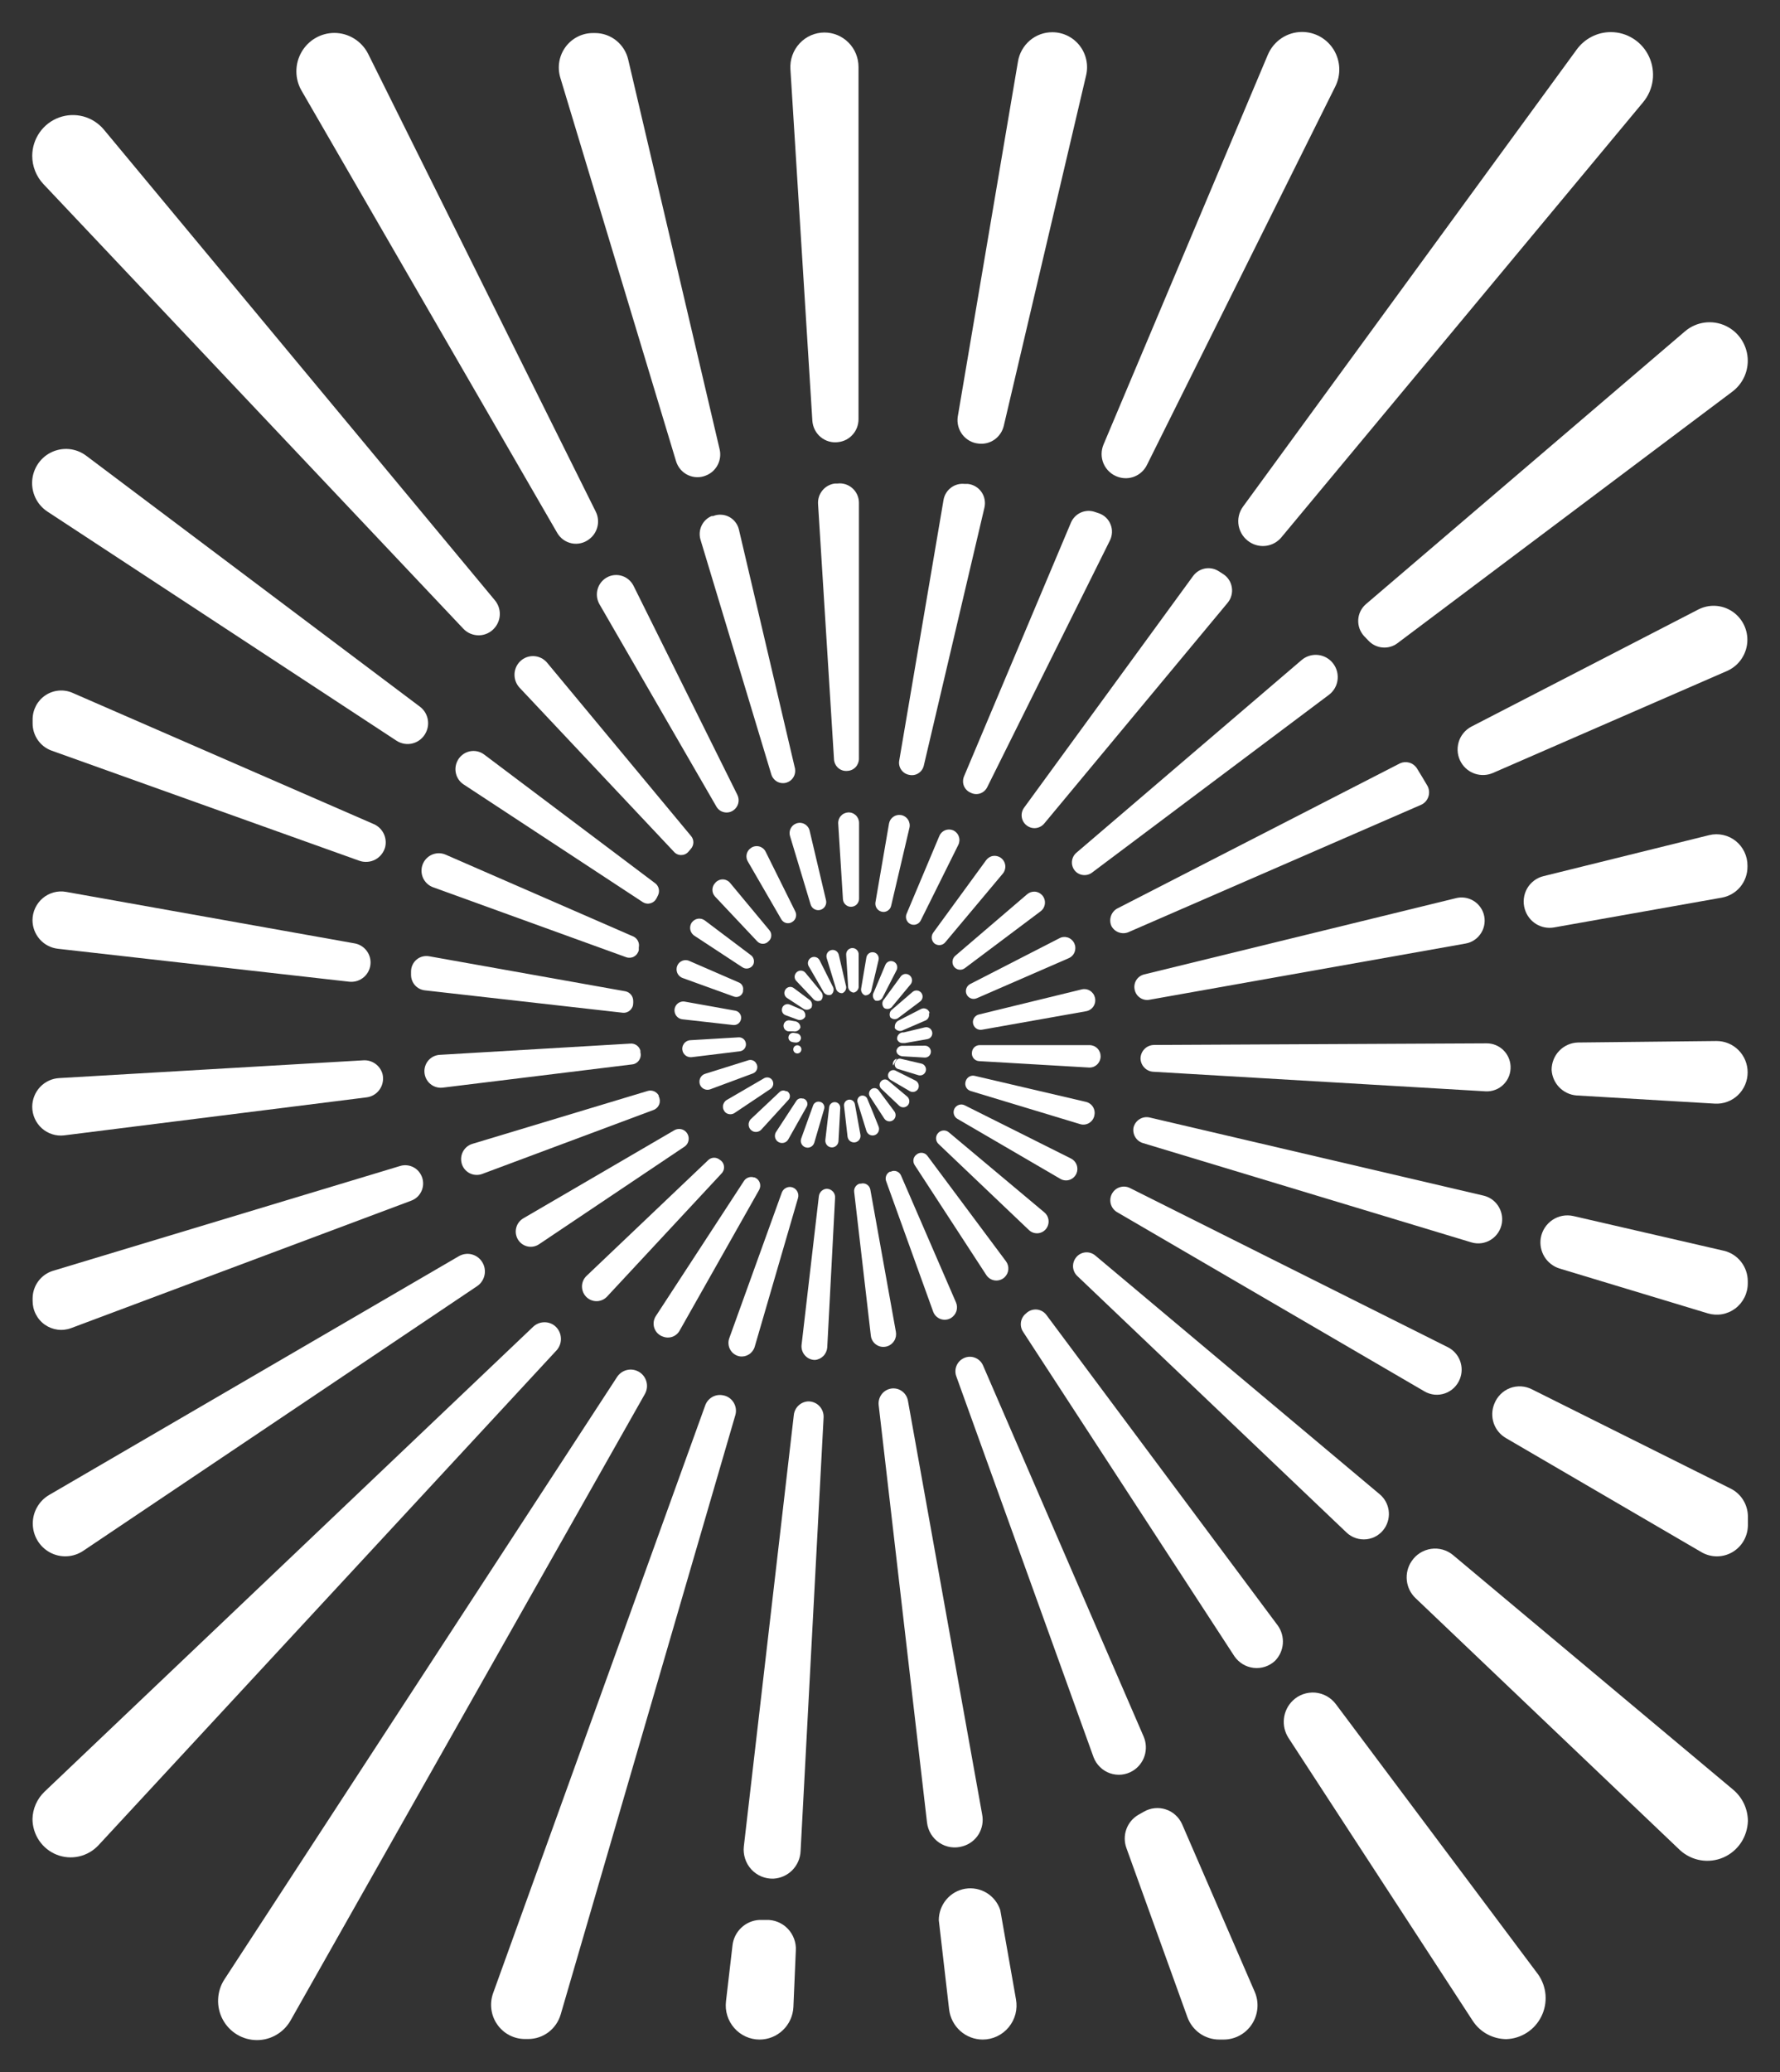 <svg width="55" height="64" viewBox="0 0 55 64" fill="none" xmlns="http://www.w3.org/2000/svg">
<rect x="0" y="0" width="55" height="64" fill="#333333" stroke="none"/>
<path d="M24.98 43.285C24.866 43.288 24.758 43.333 24.675 43.411C24.592 43.488 24.54 43.593 24.528 43.707L22.984 57.029C22.969 57.158 22.983 57.288 23.023 57.41C23.062 57.533 23.128 57.645 23.215 57.74C23.302 57.835 23.408 57.909 23.527 57.959C23.645 58.008 23.773 58.031 23.901 58.026C24.119 58.014 24.325 57.922 24.48 57.766C24.634 57.61 24.726 57.402 24.737 57.181L25.448 43.787C25.452 43.723 25.443 43.658 25.421 43.597C25.399 43.536 25.366 43.481 25.322 43.434C25.278 43.386 25.225 43.349 25.166 43.324C25.107 43.298 25.044 43.285 24.98 43.285Z" fill="white"/>
<path d="M25.301 36.955L24.766 41.554C24.762 41.611 24.77 41.67 24.789 41.724C24.808 41.779 24.838 41.829 24.878 41.871C24.917 41.914 24.965 41.948 25.017 41.971C25.07 41.994 25.127 42.006 25.184 42.005C25.282 41.996 25.373 41.952 25.442 41.882C25.511 41.812 25.552 41.719 25.561 41.621L25.803 36.998C25.806 36.96 25.801 36.923 25.788 36.888C25.775 36.853 25.755 36.821 25.728 36.795C25.702 36.769 25.671 36.748 25.636 36.735C25.601 36.722 25.565 36.716 25.528 36.719C25.469 36.726 25.415 36.754 25.373 36.797C25.332 36.84 25.307 36.896 25.301 36.955Z" fill="white"/>
<path d="M25.62 34.198L25.502 35.211C25.499 35.242 25.503 35.273 25.513 35.302C25.523 35.331 25.54 35.358 25.561 35.38C25.583 35.402 25.609 35.419 25.638 35.429C25.667 35.439 25.698 35.443 25.729 35.439C25.776 35.433 25.82 35.411 25.853 35.375C25.886 35.34 25.906 35.294 25.908 35.245L25.963 34.223C25.964 34.199 25.96 34.174 25.951 34.151C25.942 34.128 25.929 34.108 25.912 34.09C25.894 34.073 25.873 34.06 25.85 34.051C25.827 34.043 25.803 34.04 25.779 34.042C25.738 34.045 25.7 34.063 25.672 34.091C25.642 34.12 25.625 34.157 25.62 34.198Z" fill="white"/>
<path d="M25.126 34.139L24.758 35.161C24.746 35.191 24.741 35.225 24.744 35.258C24.747 35.291 24.759 35.322 24.776 35.35C24.794 35.378 24.817 35.401 24.845 35.418C24.873 35.435 24.905 35.445 24.937 35.448C24.986 35.452 25.035 35.439 25.075 35.411C25.116 35.384 25.145 35.343 25.16 35.296L25.465 34.253C25.472 34.228 25.475 34.202 25.471 34.177C25.467 34.151 25.458 34.127 25.444 34.106C25.43 34.084 25.412 34.066 25.39 34.053C25.368 34.04 25.344 34.032 25.318 34.029C25.279 34.022 25.238 34.03 25.203 34.05C25.168 34.07 25.141 34.101 25.126 34.139Z" fill="white"/>
<path d="M24.155 36.841L22.532 41.338C22.512 41.397 22.504 41.459 22.511 41.521C22.517 41.582 22.536 41.642 22.568 41.695C22.599 41.748 22.642 41.794 22.693 41.828C22.744 41.863 22.802 41.886 22.863 41.895C22.961 41.909 23.061 41.886 23.144 41.832C23.228 41.778 23.29 41.696 23.319 41.6L24.657 37.006C24.668 36.969 24.671 36.931 24.666 36.893C24.66 36.855 24.647 36.819 24.627 36.786C24.607 36.754 24.58 36.726 24.549 36.705C24.517 36.684 24.481 36.67 24.444 36.664C24.383 36.655 24.321 36.669 24.268 36.701C24.216 36.733 24.176 36.782 24.155 36.841Z" fill="white"/>
<path d="M22.992 36.47L20.273 40.637C20.235 40.691 20.21 40.753 20.2 40.819C20.19 40.884 20.196 40.951 20.216 41.014C20.237 41.077 20.271 41.133 20.317 41.18C20.364 41.227 20.42 41.262 20.482 41.283C20.578 41.321 20.684 41.323 20.781 41.287C20.877 41.251 20.957 41.181 21.005 41.089L23.457 36.752C23.475 36.718 23.487 36.681 23.49 36.643C23.493 36.604 23.488 36.565 23.475 36.528C23.462 36.492 23.441 36.459 23.414 36.431C23.387 36.404 23.355 36.382 23.319 36.368H23.298C23.243 36.349 23.183 36.349 23.128 36.368C23.073 36.386 23.026 36.422 22.992 36.47Z" fill="white"/>
<path d="M24.611 33.995L23.98 34.962C23.96 34.991 23.949 35.025 23.945 35.059C23.941 35.094 23.945 35.129 23.957 35.161C23.97 35.194 23.99 35.223 24.015 35.247C24.041 35.27 24.072 35.287 24.105 35.296C24.152 35.309 24.202 35.306 24.248 35.288C24.293 35.27 24.331 35.237 24.356 35.194L24.925 34.185C24.938 34.163 24.946 34.137 24.948 34.111C24.95 34.085 24.946 34.058 24.936 34.034C24.926 34.009 24.911 33.987 24.892 33.97C24.873 33.952 24.85 33.939 24.825 33.932H24.8C24.766 33.922 24.729 33.922 24.695 33.933C24.662 33.945 24.632 33.966 24.611 33.995Z" fill="white"/>
<path d="M24.097 33.721L23.201 34.565C23.175 34.59 23.156 34.622 23.144 34.656C23.132 34.691 23.128 34.727 23.133 34.764C23.138 34.8 23.151 34.834 23.172 34.864C23.192 34.895 23.22 34.919 23.252 34.937C23.296 34.96 23.346 34.968 23.396 34.959C23.445 34.951 23.489 34.927 23.524 34.89L24.36 33.974C24.378 33.955 24.392 33.932 24.4 33.907C24.407 33.881 24.409 33.855 24.405 33.828C24.401 33.802 24.391 33.778 24.376 33.756C24.361 33.734 24.341 33.717 24.318 33.704H24.285C24.256 33.688 24.222 33.681 24.189 33.684C24.155 33.687 24.123 33.699 24.097 33.721Z" fill="white"/>
<path d="M21.888 35.828L18.123 39.409C18.073 39.456 18.035 39.514 18.011 39.578C17.987 39.642 17.978 39.711 17.985 39.78C17.991 39.848 18.013 39.914 18.049 39.973C18.084 40.031 18.132 40.081 18.19 40.118C18.278 40.175 18.383 40.199 18.487 40.186C18.591 40.173 18.687 40.124 18.759 40.046L22.294 36.246C22.323 36.217 22.344 36.182 22.358 36.143C22.371 36.104 22.375 36.063 22.37 36.022C22.366 35.982 22.352 35.943 22.33 35.908C22.308 35.874 22.278 35.845 22.243 35.824L22.206 35.798C22.157 35.768 22.099 35.755 22.042 35.76C21.985 35.765 21.931 35.789 21.888 35.828Z" fill="white"/>
<path d="M20.834 34.911L16.169 37.631C16.108 37.667 16.056 37.716 16.016 37.775C15.976 37.834 15.951 37.902 15.941 37.972C15.93 38.043 15.936 38.115 15.958 38.183C15.979 38.251 16.016 38.314 16.065 38.365C16.14 38.445 16.242 38.495 16.351 38.507C16.459 38.518 16.569 38.491 16.659 38.429L21.148 35.418C21.184 35.394 21.214 35.362 21.237 35.325C21.259 35.287 21.273 35.245 21.278 35.202C21.283 35.158 21.278 35.114 21.264 35.073C21.25 35.032 21.228 34.994 21.198 34.962C21.152 34.913 21.091 34.882 21.025 34.873C20.959 34.864 20.891 34.877 20.834 34.911Z" fill="white"/>
<path d="M23.59 33.315L22.457 33.974C22.424 33.993 22.396 34.021 22.375 34.053C22.355 34.086 22.342 34.123 22.339 34.162C22.336 34.2 22.341 34.239 22.356 34.275C22.371 34.31 22.394 34.342 22.423 34.367C22.465 34.399 22.515 34.416 22.568 34.416C22.62 34.416 22.67 34.399 22.712 34.367L23.804 33.636C23.83 33.619 23.851 33.597 23.866 33.57C23.882 33.544 23.891 33.514 23.893 33.483C23.895 33.453 23.889 33.422 23.878 33.393C23.866 33.365 23.848 33.34 23.825 33.32C23.791 33.294 23.751 33.279 23.709 33.278C23.666 33.278 23.625 33.291 23.59 33.315Z" fill="white"/>
<path d="M23.135 32.745L21.788 33.167C21.75 33.179 21.715 33.2 21.687 33.228C21.659 33.256 21.637 33.291 21.625 33.329C21.612 33.367 21.609 33.407 21.614 33.446C21.62 33.486 21.635 33.524 21.658 33.556C21.69 33.601 21.736 33.633 21.788 33.649C21.84 33.665 21.895 33.664 21.947 33.645L23.265 33.155C23.294 33.144 23.321 33.127 23.343 33.104C23.365 33.082 23.381 33.054 23.391 33.024C23.401 32.993 23.403 32.961 23.399 32.93C23.394 32.898 23.383 32.869 23.365 32.843C23.342 32.803 23.308 32.772 23.266 32.755C23.224 32.737 23.178 32.734 23.135 32.745Z" fill="white"/>
<path d="M20.001 33.7L14.597 35.33C14.526 35.351 14.461 35.388 14.406 35.438C14.352 35.489 14.31 35.55 14.282 35.619C14.255 35.688 14.244 35.763 14.249 35.837C14.254 35.911 14.275 35.983 14.312 36.047C14.37 36.147 14.46 36.223 14.568 36.262C14.676 36.3 14.795 36.299 14.902 36.259L20.198 34.282C20.237 34.267 20.273 34.243 20.303 34.213C20.332 34.183 20.355 34.147 20.37 34.107C20.385 34.067 20.39 34.024 20.387 33.981C20.384 33.939 20.373 33.898 20.353 33.86V33.835C20.319 33.775 20.265 33.729 20.201 33.704C20.137 33.679 20.066 33.678 20.001 33.7Z" fill="white"/>
<path d="M19.47 32.234L13.588 32.581C13.513 32.585 13.44 32.606 13.374 32.642C13.308 32.679 13.251 32.73 13.207 32.791C13.164 32.853 13.134 32.924 13.121 32.998C13.108 33.073 13.112 33.15 13.132 33.222C13.164 33.34 13.237 33.443 13.338 33.511C13.438 33.579 13.56 33.608 13.68 33.594L19.537 32.876C19.579 32.871 19.62 32.857 19.656 32.834C19.693 32.812 19.723 32.782 19.747 32.746C19.771 32.711 19.787 32.67 19.794 32.628C19.801 32.585 19.799 32.542 19.788 32.5V32.45C19.769 32.382 19.726 32.323 19.668 32.283C19.61 32.244 19.54 32.227 19.47 32.234Z" fill="white"/>
<path d="M22.825 32.04L21.327 32.129C21.286 32.132 21.247 32.144 21.212 32.165C21.177 32.185 21.147 32.214 21.125 32.248C21.102 32.283 21.088 32.322 21.083 32.363C21.078 32.404 21.084 32.445 21.097 32.483C21.118 32.538 21.156 32.585 21.206 32.616C21.256 32.646 21.315 32.659 21.373 32.653L22.863 32.471C22.894 32.467 22.924 32.456 22.951 32.439C22.978 32.422 23 32.399 23.017 32.372C23.034 32.344 23.044 32.314 23.048 32.282C23.052 32.25 23.048 32.218 23.038 32.188C23.024 32.143 22.994 32.104 22.956 32.078C22.917 32.051 22.871 32.038 22.825 32.04Z" fill="white"/>
<path d="M19.566 30.917C19.566 30.846 19.542 30.777 19.497 30.722C19.451 30.667 19.389 30.63 19.319 30.617L13.258 29.536C13.19 29.524 13.12 29.527 13.053 29.545C12.986 29.562 12.924 29.595 12.871 29.639C12.818 29.684 12.775 29.74 12.746 29.803C12.717 29.866 12.701 29.935 12.701 30.005C12.701 30.043 12.701 30.077 12.701 30.115C12.702 30.231 12.745 30.344 12.822 30.431C12.899 30.518 13.005 30.573 13.119 30.588L19.236 31.28C19.277 31.285 19.32 31.281 19.36 31.268C19.4 31.255 19.436 31.234 19.467 31.205C19.499 31.177 19.524 31.142 19.541 31.104C19.558 31.065 19.566 31.023 19.566 30.98V30.917Z" fill="white"/>
<path d="M22.72 31.217L21.164 30.938C21.124 30.93 21.082 30.932 21.042 30.943C21.002 30.954 20.965 30.974 20.933 31.002C20.902 31.03 20.878 31.064 20.862 31.103C20.846 31.141 20.839 31.183 20.842 31.225C20.846 31.29 20.872 31.352 20.917 31.399C20.961 31.446 21.02 31.476 21.085 31.483L22.657 31.66C22.689 31.663 22.721 31.659 22.751 31.649C22.781 31.639 22.808 31.622 22.831 31.6C22.854 31.578 22.872 31.551 22.884 31.521C22.896 31.492 22.902 31.46 22.901 31.428C22.899 31.377 22.88 31.329 22.847 31.291C22.814 31.252 22.77 31.226 22.72 31.217Z" fill="white"/>
<path d="M19.583 28.932L13.772 26.399C13.7 26.367 13.621 26.352 13.542 26.354C13.463 26.357 13.386 26.377 13.315 26.413C13.245 26.45 13.183 26.501 13.135 26.564C13.087 26.628 13.053 26.701 13.036 26.779C13.009 26.907 13.028 27.041 13.091 27.156C13.155 27.271 13.257 27.359 13.379 27.404L19.349 29.566C19.389 29.58 19.431 29.585 19.473 29.582C19.515 29.578 19.556 29.566 19.592 29.545C19.629 29.524 19.661 29.495 19.686 29.461C19.711 29.427 19.729 29.388 19.738 29.346V29.262C19.752 29.197 19.744 29.13 19.715 29.07C19.688 29.011 19.641 28.962 19.583 28.932Z" fill="white"/>
<path d="M22.842 30.351L21.298 29.68C21.259 29.663 21.217 29.654 21.174 29.656C21.132 29.658 21.09 29.669 21.053 29.69C21.015 29.71 20.983 29.738 20.958 29.773C20.933 29.808 20.916 29.849 20.909 29.891C20.898 29.957 20.91 30.025 20.943 30.083C20.977 30.141 21.03 30.186 21.093 30.208L22.679 30.782C22.707 30.792 22.738 30.796 22.768 30.794C22.798 30.791 22.827 30.782 22.854 30.768C22.88 30.753 22.904 30.732 22.922 30.708C22.94 30.683 22.952 30.655 22.959 30.626V30.592C22.969 30.544 22.963 30.494 22.942 30.451C22.921 30.407 22.886 30.372 22.842 30.351Z" fill="white"/>
<path d="M24.879 31.407C24.891 31.358 24.884 31.307 24.859 31.264C24.834 31.22 24.793 31.189 24.745 31.175L24.402 31.027C24.376 31.016 24.349 31.012 24.321 31.014C24.293 31.016 24.266 31.025 24.242 31.04C24.219 31.055 24.198 31.075 24.184 31.099C24.17 31.123 24.161 31.151 24.16 31.179C24.156 31.217 24.166 31.255 24.186 31.287C24.206 31.319 24.237 31.343 24.272 31.356L24.628 31.487C24.672 31.508 24.723 31.512 24.769 31.497C24.816 31.482 24.855 31.45 24.879 31.407Z" fill="white"/>
<path d="M23.185 29.49L21.767 28.422C21.732 28.399 21.694 28.384 21.653 28.378C21.612 28.371 21.57 28.373 21.531 28.385C21.491 28.396 21.455 28.416 21.423 28.442C21.392 28.469 21.366 28.502 21.349 28.54C21.321 28.604 21.316 28.675 21.336 28.742C21.356 28.808 21.399 28.866 21.457 28.903L22.942 29.878C22.97 29.896 23 29.908 23.032 29.913C23.064 29.918 23.097 29.917 23.129 29.908C23.16 29.9 23.19 29.885 23.216 29.865C23.241 29.844 23.262 29.819 23.277 29.79C23.3 29.737 23.303 29.677 23.286 29.622C23.269 29.567 23.233 29.52 23.185 29.49Z" fill="white"/>
<path d="M25.072 31.124C25.094 31.079 25.098 31.027 25.083 30.979C25.068 30.931 25.035 30.89 24.992 30.866L24.528 30.52C24.505 30.502 24.478 30.49 24.45 30.485C24.421 30.48 24.392 30.482 24.365 30.491C24.337 30.5 24.312 30.515 24.292 30.535C24.271 30.556 24.256 30.581 24.247 30.608C24.233 30.647 24.232 30.69 24.245 30.729C24.258 30.768 24.284 30.802 24.318 30.824L24.808 31.145C24.846 31.176 24.895 31.191 24.944 31.187C24.993 31.183 25.038 31.161 25.072 31.124Z" fill="white"/>
<path d="M20.256 27.29L14.964 23.308C14.898 23.258 14.822 23.223 14.741 23.206C14.661 23.19 14.577 23.191 14.497 23.211C14.417 23.231 14.343 23.268 14.279 23.321C14.215 23.373 14.163 23.439 14.128 23.515C14.069 23.637 14.057 23.778 14.093 23.909C14.129 24.04 14.211 24.154 14.324 24.228L19.867 27.868C19.902 27.889 19.941 27.903 19.982 27.908C20.023 27.914 20.064 27.91 20.103 27.899C20.142 27.887 20.179 27.868 20.21 27.841C20.242 27.815 20.267 27.782 20.286 27.746L20.332 27.653C20.361 27.593 20.37 27.524 20.356 27.458C20.343 27.392 20.307 27.333 20.256 27.29Z" fill="white"/>
<path d="M21.344 25.812L16.91 20.475C16.856 20.409 16.788 20.356 16.712 20.32C16.636 20.284 16.553 20.265 16.468 20.265C16.384 20.265 16.3 20.284 16.224 20.32C16.148 20.356 16.081 20.409 16.027 20.475C15.939 20.584 15.892 20.723 15.898 20.864C15.903 21.006 15.96 21.14 16.056 21.243L20.825 26.31C20.853 26.342 20.887 26.367 20.925 26.384C20.964 26.402 21.005 26.41 21.047 26.41C21.089 26.41 21.13 26.402 21.169 26.384C21.207 26.367 21.241 26.342 21.269 26.31L21.348 26.217C21.398 26.161 21.425 26.089 21.424 26.014C21.424 25.939 21.395 25.867 21.344 25.812Z" fill="white"/>
<path d="M25.369 30.896C25.402 30.86 25.421 30.812 25.421 30.763C25.421 30.713 25.402 30.666 25.369 30.63L24.887 30.047C24.87 30.026 24.848 30.009 24.823 29.997C24.798 29.985 24.77 29.979 24.743 29.979C24.715 29.979 24.688 29.985 24.663 29.997C24.638 30.009 24.617 30.026 24.599 30.047C24.57 30.081 24.553 30.125 24.553 30.17C24.553 30.215 24.57 30.258 24.599 30.292L25.122 30.845C25.15 30.882 25.19 30.908 25.236 30.917C25.281 30.926 25.328 30.919 25.369 30.896Z" fill="white"/>
<path d="M23.775 28.734L22.561 27.273C22.533 27.238 22.498 27.211 22.458 27.192C22.417 27.172 22.374 27.162 22.329 27.162C22.285 27.162 22.241 27.172 22.201 27.192C22.161 27.211 22.125 27.238 22.097 27.273C22.043 27.33 22.013 27.405 22.013 27.484C22.013 27.563 22.043 27.638 22.097 27.695L23.398 29.076C23.421 29.1 23.448 29.119 23.477 29.132C23.507 29.145 23.539 29.151 23.572 29.151C23.604 29.151 23.637 29.145 23.666 29.132C23.696 29.119 23.723 29.1 23.745 29.076C23.77 29.055 23.79 29.03 23.805 29.002C23.819 28.974 23.829 28.943 23.831 28.911C23.834 28.879 23.83 28.847 23.821 28.817C23.811 28.786 23.795 28.758 23.775 28.734Z" fill="white"/>
<path d="M25.682 30.723C25.722 30.692 25.749 30.648 25.756 30.598C25.764 30.549 25.753 30.498 25.724 30.456L25.326 29.663C25.314 29.638 25.297 29.617 25.276 29.599C25.256 29.582 25.231 29.57 25.205 29.563C25.179 29.555 25.152 29.554 25.125 29.558C25.099 29.562 25.073 29.572 25.051 29.587C25.01 29.614 24.981 29.655 24.969 29.703C24.957 29.751 24.964 29.801 24.988 29.844L25.435 30.617C25.455 30.664 25.492 30.701 25.538 30.72C25.584 30.74 25.636 30.741 25.682 30.723Z" fill="white"/>
<path d="M24.569 28.143L23.657 26.306C23.637 26.265 23.608 26.23 23.573 26.202C23.537 26.174 23.496 26.154 23.453 26.143C23.409 26.133 23.363 26.132 23.319 26.141C23.275 26.15 23.233 26.169 23.197 26.196C23.131 26.242 23.086 26.311 23.07 26.39C23.054 26.469 23.07 26.551 23.113 26.618L24.142 28.396C24.158 28.424 24.18 28.448 24.205 28.467C24.23 28.487 24.26 28.501 24.291 28.509C24.321 28.516 24.353 28.518 24.384 28.513C24.416 28.508 24.446 28.497 24.473 28.48C24.53 28.448 24.572 28.395 24.59 28.332C24.608 28.268 24.601 28.201 24.569 28.143Z" fill="white"/>
<path d="M22.783 24.549L19.575 18.093C19.535 18.014 19.479 17.944 19.41 17.89C19.341 17.835 19.261 17.796 19.176 17.776C19.09 17.756 19.002 17.755 18.916 17.773C18.83 17.791 18.75 17.828 18.68 17.882C18.563 17.971 18.483 18.1 18.454 18.245C18.426 18.39 18.451 18.54 18.525 18.667L22.135 24.912C22.16 24.956 22.194 24.995 22.235 25.025C22.275 25.055 22.322 25.076 22.371 25.087C22.42 25.098 22.471 25.099 22.52 25.089C22.57 25.08 22.616 25.06 22.658 25.031C22.733 24.98 22.788 24.902 22.811 24.814C22.834 24.725 22.824 24.631 22.783 24.549Z" fill="white"/>
<path d="M26.03 30.676C26.076 30.656 26.112 30.619 26.132 30.573C26.151 30.526 26.152 30.474 26.134 30.427L25.917 29.489C25.911 29.464 25.9 29.441 25.885 29.42C25.87 29.399 25.851 29.382 25.829 29.368C25.808 29.355 25.783 29.346 25.758 29.342C25.733 29.338 25.707 29.34 25.682 29.346C25.657 29.352 25.633 29.364 25.612 29.38C25.592 29.396 25.574 29.416 25.561 29.438C25.548 29.461 25.54 29.487 25.537 29.513C25.534 29.539 25.537 29.566 25.544 29.591L25.825 30.516C25.833 30.563 25.858 30.606 25.896 30.636C25.934 30.666 25.982 30.68 26.03 30.676Z" fill="white"/>
<path d="M24.566 23.743L22.833 16.362C22.814 16.277 22.777 16.198 22.724 16.13C22.672 16.061 22.606 16.005 22.53 15.965C22.454 15.925 22.37 15.902 22.285 15.898C22.199 15.893 22.114 15.907 22.034 15.94H21.988C21.851 15.996 21.74 16.102 21.677 16.238C21.613 16.373 21.602 16.527 21.645 16.67L23.833 23.92C23.848 23.969 23.872 24.014 23.905 24.053C23.937 24.092 23.977 24.124 24.022 24.148C24.067 24.171 24.115 24.185 24.166 24.188C24.216 24.192 24.267 24.186 24.314 24.169C24.4 24.14 24.473 24.081 24.518 24.003C24.565 23.925 24.581 23.832 24.566 23.743Z" fill="white"/>
<path d="M25.523 27.805L25.017 25.66C25.007 25.616 24.988 25.574 24.96 25.538C24.933 25.503 24.898 25.473 24.859 25.452C24.819 25.43 24.775 25.418 24.73 25.415C24.686 25.413 24.641 25.42 24.599 25.436C24.524 25.465 24.464 25.521 24.429 25.593C24.394 25.665 24.387 25.748 24.411 25.824L25.047 27.936C25.065 27.997 25.106 28.049 25.161 28.08C25.217 28.112 25.282 28.121 25.343 28.105C25.406 28.089 25.461 28.048 25.494 27.992C25.528 27.936 25.539 27.869 25.523 27.805Z" fill="white"/>
<path d="M26.377 30.659C26.425 30.65 26.468 30.623 26.496 30.583C26.525 30.543 26.538 30.493 26.532 30.444V29.477C26.532 29.427 26.513 29.38 26.479 29.344C26.446 29.308 26.401 29.286 26.352 29.283C26.324 29.281 26.297 29.285 26.271 29.295C26.245 29.304 26.222 29.319 26.203 29.339C26.183 29.359 26.168 29.382 26.158 29.408C26.149 29.434 26.145 29.462 26.146 29.489L26.205 30.461C26.204 30.51 26.221 30.557 26.253 30.594C26.285 30.631 26.329 30.654 26.377 30.659Z" fill="white"/>
<path d="M26.544 27.758V25.419C26.544 25.374 26.535 25.331 26.518 25.29C26.5 25.249 26.475 25.212 26.443 25.181C26.41 25.151 26.372 25.127 26.331 25.112C26.289 25.097 26.245 25.091 26.201 25.094C26.159 25.097 26.118 25.108 26.08 25.127C26.041 25.146 26.008 25.172 25.98 25.204C25.951 25.236 25.93 25.273 25.916 25.314C25.903 25.355 25.897 25.397 25.9 25.44L26.046 27.775C26.05 27.837 26.077 27.895 26.122 27.938C26.166 27.981 26.224 28.006 26.285 28.008C26.318 28.009 26.352 28.004 26.383 27.992C26.415 27.981 26.443 27.962 26.468 27.939C26.492 27.916 26.511 27.888 26.524 27.857C26.538 27.826 26.544 27.792 26.544 27.758Z" fill="white"/>
<path d="M26.54 23.439V15.53C26.54 15.445 26.522 15.361 26.488 15.284C26.453 15.207 26.403 15.137 26.34 15.081C26.277 15.025 26.203 14.983 26.123 14.957C26.043 14.932 25.958 14.924 25.875 14.935H25.796C25.646 14.954 25.508 15.03 25.412 15.148C25.315 15.265 25.267 15.416 25.277 15.568L25.77 23.456C25.773 23.507 25.787 23.558 25.81 23.604C25.833 23.65 25.865 23.691 25.904 23.724C25.943 23.757 25.989 23.782 26.038 23.797C26.087 23.811 26.138 23.816 26.189 23.81C26.283 23.805 26.372 23.764 26.437 23.695C26.502 23.626 26.539 23.534 26.54 23.439Z" fill="white"/>
<path d="M27.535 27.978L28.1 25.571C28.111 25.527 28.112 25.482 28.104 25.438C28.096 25.394 28.08 25.352 28.055 25.314C28.03 25.277 27.998 25.245 27.96 25.221C27.923 25.197 27.881 25.181 27.837 25.174C27.753 25.161 27.668 25.181 27.599 25.231C27.53 25.28 27.483 25.356 27.469 25.44L27.05 27.872C27.041 27.933 27.053 27.995 27.086 28.047C27.118 28.099 27.168 28.137 27.226 28.155C27.258 28.165 27.291 28.169 27.325 28.166C27.358 28.162 27.39 28.151 27.419 28.135C27.448 28.118 27.474 28.096 27.494 28.069C27.514 28.042 27.528 28.011 27.535 27.978Z" fill="white"/>
<path d="M26.728 30.744C26.777 30.746 26.826 30.73 26.863 30.698C26.9 30.665 26.924 30.62 26.929 30.571L27.147 29.65C27.158 29.604 27.151 29.555 27.129 29.513C27.107 29.471 27.07 29.439 27.025 29.422C26.999 29.413 26.97 29.409 26.942 29.412C26.914 29.414 26.887 29.423 26.862 29.438C26.838 29.452 26.817 29.472 26.801 29.496C26.785 29.519 26.774 29.546 26.77 29.574L26.611 30.516C26.6 30.562 26.605 30.61 26.627 30.652C26.648 30.694 26.684 30.727 26.728 30.744Z" fill="white"/>
<path d="M28.544 23.65L30.418 15.678C30.437 15.595 30.439 15.51 30.423 15.427C30.407 15.344 30.375 15.265 30.326 15.196C30.278 15.127 30.216 15.069 30.143 15.026C30.071 14.983 29.991 14.956 29.907 14.947H29.807C29.656 14.93 29.505 14.971 29.384 15.063C29.262 15.155 29.18 15.29 29.154 15.441L27.782 23.511C27.77 23.608 27.795 23.706 27.853 23.784C27.911 23.863 27.997 23.916 28.092 23.933C28.189 23.956 28.291 23.939 28.375 23.886C28.46 23.832 28.521 23.748 28.544 23.65Z" fill="white"/>
<path d="M28.448 28.434L29.611 26.095C29.631 26.054 29.642 26.01 29.645 25.965C29.647 25.92 29.64 25.875 29.624 25.832C29.609 25.79 29.585 25.751 29.553 25.719C29.522 25.686 29.485 25.66 29.443 25.643C29.364 25.612 29.277 25.613 29.198 25.646C29.12 25.679 29.058 25.742 29.025 25.82L28.013 28.223C27.989 28.279 27.987 28.342 28.006 28.399C28.025 28.457 28.065 28.505 28.117 28.535C28.145 28.551 28.176 28.561 28.208 28.564C28.24 28.567 28.273 28.564 28.303 28.555C28.334 28.545 28.363 28.53 28.388 28.509C28.412 28.488 28.433 28.463 28.448 28.434Z" fill="white"/>
<path d="M27.046 30.904C27.094 30.919 27.145 30.914 27.19 30.892C27.234 30.869 27.268 30.829 27.285 30.782L27.703 29.967C27.724 29.925 27.73 29.876 27.718 29.83C27.707 29.784 27.679 29.744 27.64 29.718C27.617 29.702 27.59 29.691 27.562 29.687C27.534 29.682 27.505 29.684 27.478 29.692C27.451 29.7 27.426 29.714 27.405 29.733C27.383 29.752 27.367 29.776 27.356 29.802L27 30.647C26.975 30.688 26.965 30.737 26.974 30.784C26.982 30.832 27.008 30.875 27.046 30.904Z" fill="white"/>
<path d="M30.498 24.326L34.292 16.7C34.331 16.623 34.354 16.539 34.358 16.452C34.363 16.366 34.348 16.28 34.316 16.2C34.285 16.12 34.236 16.047 34.175 15.988C34.112 15.928 34.038 15.883 33.957 15.855L33.832 15.813C33.69 15.763 33.535 15.77 33.397 15.831C33.26 15.892 33.151 16.003 33.091 16.142L29.786 23.983C29.767 24.029 29.757 24.079 29.757 24.129C29.756 24.179 29.765 24.228 29.784 24.275C29.803 24.321 29.831 24.363 29.865 24.398C29.9 24.434 29.941 24.462 29.987 24.482C30.031 24.505 30.079 24.52 30.128 24.525C30.177 24.53 30.227 24.525 30.274 24.511C30.322 24.496 30.366 24.472 30.404 24.441C30.442 24.409 30.474 24.37 30.498 24.326Z" fill="white"/>
<path d="M27.322 31.137C27.365 31.162 27.416 31.169 27.465 31.158C27.513 31.146 27.555 31.116 27.581 31.073L28.134 30.406C28.164 30.371 28.18 30.326 28.18 30.279C28.18 30.233 28.164 30.188 28.134 30.153C28.116 30.13 28.093 30.113 28.068 30.101C28.042 30.088 28.014 30.082 27.985 30.082C27.957 30.082 27.929 30.088 27.903 30.101C27.878 30.113 27.855 30.13 27.837 30.153L27.322 30.858C27.303 30.876 27.289 30.898 27.279 30.922C27.269 30.945 27.264 30.971 27.264 30.997C27.264 31.023 27.269 31.049 27.279 31.073C27.289 31.097 27.303 31.118 27.322 31.137Z" fill="white"/>
<path d="M32.263 25.44L37.931 18.621C37.986 18.555 38.026 18.479 38.048 18.396C38.071 18.314 38.076 18.228 38.062 18.144C38.049 18.059 38.019 17.979 37.972 17.907C37.926 17.836 37.865 17.776 37.793 17.73L37.647 17.637C37.521 17.559 37.37 17.532 37.225 17.561C37.081 17.59 36.952 17.673 36.864 17.793L31.644 24.946C31.582 25.03 31.556 25.134 31.571 25.237C31.586 25.34 31.64 25.433 31.723 25.495C31.803 25.558 31.903 25.587 32.004 25.577C32.104 25.566 32.197 25.517 32.263 25.44Z" fill="white"/>
<path d="M29.217 29.093L30.987 26.982C31.016 26.946 31.038 26.905 31.05 26.861C31.063 26.817 31.067 26.77 31.061 26.725C31.055 26.679 31.04 26.635 31.016 26.596C30.993 26.557 30.962 26.523 30.924 26.496C30.89 26.471 30.85 26.453 30.808 26.443C30.766 26.433 30.723 26.431 30.68 26.438C30.638 26.445 30.598 26.461 30.561 26.484C30.525 26.507 30.493 26.537 30.468 26.572L28.837 28.806C28.801 28.855 28.784 28.915 28.789 28.976C28.795 29.037 28.822 29.093 28.866 29.135C28.891 29.157 28.921 29.173 28.953 29.182C28.984 29.192 29.018 29.195 29.051 29.191C29.084 29.187 29.116 29.176 29.144 29.159C29.173 29.142 29.198 29.12 29.217 29.093Z" fill="white"/>
<path d="M33.743 26.952L41.06 21.463C41.139 21.404 41.204 21.329 41.251 21.243C41.298 21.157 41.326 21.061 41.333 20.963C41.34 20.864 41.326 20.766 41.292 20.674C41.258 20.581 41.205 20.498 41.136 20.428C41.015 20.306 40.854 20.234 40.683 20.227C40.512 20.22 40.345 20.278 40.215 20.39L33.258 26.34C33.18 26.407 33.131 26.503 33.122 26.607C33.113 26.71 33.146 26.813 33.212 26.893C33.277 26.969 33.368 27.017 33.467 27.027C33.565 27.038 33.664 27.012 33.743 26.952Z" fill="white"/>
<path d="M29.807 29.908L32.154 28.147C32.191 28.119 32.222 28.084 32.245 28.043C32.267 28.002 32.282 27.957 32.286 27.911C32.291 27.865 32.286 27.818 32.272 27.773C32.258 27.729 32.235 27.688 32.204 27.653C32.146 27.588 32.066 27.547 31.979 27.541C31.892 27.535 31.807 27.563 31.74 27.619L29.514 29.524C29.47 29.563 29.441 29.617 29.433 29.675C29.424 29.734 29.437 29.794 29.468 29.845C29.486 29.872 29.509 29.895 29.536 29.913C29.563 29.931 29.593 29.943 29.624 29.949C29.656 29.955 29.688 29.954 29.72 29.947C29.751 29.94 29.781 29.927 29.807 29.908Z" fill="white"/>
<path d="M27.51 31.424C27.546 31.459 27.594 31.479 27.644 31.479C27.694 31.479 27.742 31.459 27.778 31.424L28.43 30.934C28.466 30.907 28.492 30.868 28.502 30.824C28.512 30.779 28.506 30.733 28.485 30.693C28.472 30.668 28.453 30.646 28.43 30.63C28.408 30.613 28.382 30.601 28.354 30.596C28.326 30.59 28.297 30.592 28.27 30.599C28.243 30.607 28.218 30.62 28.196 30.638L27.573 31.175C27.534 31.201 27.506 31.241 27.495 31.287C27.483 31.333 27.489 31.382 27.51 31.424Z" fill="white"/>
<path d="M30.18 30.833L33.024 29.595C33.067 29.576 33.105 29.549 33.137 29.514C33.169 29.48 33.193 29.439 33.208 29.395C33.223 29.35 33.229 29.303 33.226 29.256C33.222 29.209 33.209 29.164 33.188 29.122C33.167 29.083 33.139 29.048 33.106 29.02C33.072 28.991 33.033 28.969 32.991 28.956C32.949 28.943 32.905 28.938 32.861 28.942C32.817 28.945 32.775 28.958 32.736 28.979L29.979 30.393C29.927 30.42 29.886 30.464 29.864 30.518C29.841 30.573 29.839 30.633 29.857 30.689C29.868 30.721 29.885 30.75 29.907 30.774C29.93 30.799 29.957 30.819 29.987 30.832C30.017 30.846 30.05 30.853 30.083 30.853C30.116 30.853 30.149 30.846 30.18 30.833Z" fill="white"/>
<path d="M34.856 28.797L43.922 24.853C43.972 24.829 44.017 24.794 44.054 24.752C44.09 24.709 44.118 24.66 44.136 24.606C44.154 24.553 44.16 24.496 44.156 24.44C44.151 24.384 44.136 24.329 44.11 24.279C44.002 24.093 43.89 23.908 43.775 23.722C43.719 23.64 43.637 23.581 43.542 23.555C43.447 23.529 43.346 23.537 43.257 23.578L34.518 28.063C34.427 28.114 34.358 28.198 34.326 28.299C34.293 28.398 34.299 28.507 34.342 28.603C34.39 28.693 34.469 28.762 34.563 28.797C34.658 28.833 34.762 28.833 34.856 28.797Z" fill="white"/>
<path d="M30.347 31.804L33.56 31.234C33.606 31.226 33.65 31.208 33.689 31.182C33.729 31.156 33.762 31.122 33.787 31.083C33.813 31.043 33.83 30.998 33.838 30.952C33.846 30.905 33.843 30.857 33.832 30.811C33.821 30.767 33.802 30.725 33.775 30.688C33.748 30.652 33.714 30.621 33.675 30.598C33.636 30.574 33.592 30.559 33.547 30.553C33.502 30.547 33.457 30.55 33.414 30.562L30.246 31.335C30.19 31.348 30.14 31.381 30.107 31.429C30.073 31.476 30.057 31.534 30.063 31.592C30.066 31.626 30.076 31.658 30.093 31.687C30.109 31.716 30.132 31.742 30.159 31.762C30.185 31.782 30.216 31.796 30.248 31.803C30.281 31.81 30.314 31.81 30.347 31.804Z" fill="white"/>
<path d="M35.496 30.883L45.286 29.143C45.386 29.126 45.48 29.087 45.564 29.029C45.647 28.972 45.717 28.897 45.77 28.81C45.823 28.723 45.857 28.626 45.869 28.524C45.882 28.423 45.872 28.32 45.842 28.223C45.788 28.051 45.672 27.906 45.517 27.816C45.362 27.726 45.18 27.698 45.006 27.737L35.35 30.098C35.25 30.123 35.162 30.187 35.108 30.276C35.054 30.366 35.037 30.473 35.061 30.575C35.082 30.672 35.139 30.757 35.22 30.814C35.3 30.871 35.399 30.896 35.496 30.883Z" fill="white"/>
<path d="M35.643 33.104L45.901 33.708C46.004 33.714 46.106 33.698 46.203 33.661C46.299 33.625 46.387 33.568 46.46 33.494C46.533 33.421 46.59 33.333 46.627 33.236C46.664 33.139 46.68 33.035 46.675 32.931C46.665 32.74 46.583 32.56 46.445 32.429C46.307 32.297 46.124 32.225 45.934 32.226L35.66 32.276C35.549 32.276 35.442 32.321 35.364 32.4C35.285 32.479 35.241 32.587 35.241 32.699C35.245 32.805 35.289 32.906 35.364 32.981C35.438 33.056 35.538 33.1 35.643 33.104Z" fill="white"/>
<path d="M30.255 32.775L33.644 32.973C33.69 32.976 33.737 32.969 33.78 32.954C33.824 32.938 33.864 32.913 33.898 32.881C33.932 32.849 33.959 32.81 33.978 32.767C33.997 32.724 34.007 32.678 34.008 32.631C34.008 32.586 34 32.54 33.983 32.497C33.966 32.455 33.941 32.416 33.909 32.384C33.877 32.351 33.839 32.325 33.797 32.307C33.755 32.29 33.71 32.281 33.664 32.281H30.272C30.212 32.281 30.155 32.302 30.111 32.342C30.067 32.382 30.039 32.437 30.033 32.496C30.027 32.529 30.028 32.564 30.037 32.597C30.045 32.63 30.06 32.66 30.081 32.687C30.102 32.713 30.129 32.735 30.159 32.75C30.189 32.765 30.221 32.774 30.255 32.775Z" fill="white"/>
<path d="M35.308 35.304L45.466 38.374C45.567 38.404 45.673 38.412 45.778 38.398C45.882 38.383 45.982 38.346 46.071 38.289C46.16 38.233 46.236 38.157 46.294 38.068C46.352 37.98 46.391 37.879 46.407 37.774C46.435 37.588 46.393 37.397 46.288 37.241C46.184 37.084 46.024 36.973 45.842 36.93L35.517 34.515C35.411 34.492 35.3 34.511 35.208 34.57C35.116 34.628 35.05 34.72 35.024 34.827C35.006 34.928 35.025 35.032 35.077 35.12C35.13 35.208 35.211 35.273 35.308 35.304Z" fill="white"/>
<path d="M29.999 33.7L33.375 34.721C33.422 34.735 33.47 34.739 33.518 34.733C33.566 34.727 33.612 34.711 33.653 34.686C33.694 34.661 33.73 34.628 33.758 34.588C33.786 34.548 33.805 34.503 33.815 34.455C33.825 34.41 33.827 34.363 33.819 34.318C33.812 34.272 33.795 34.228 33.771 34.189C33.746 34.149 33.714 34.115 33.676 34.089C33.639 34.062 33.596 34.043 33.551 34.033L30.121 33.231C30.063 33.216 30.001 33.225 29.949 33.255C29.897 33.285 29.858 33.333 29.84 33.391C29.829 33.422 29.824 33.455 29.826 33.488C29.828 33.52 29.836 33.552 29.851 33.581C29.866 33.611 29.887 33.636 29.913 33.657C29.939 33.677 29.968 33.691 29.999 33.7Z" fill="white"/>
<path d="M27.686 32.766L27.661 32.813C27.652 32.831 27.646 32.851 27.645 32.872C27.644 32.893 27.648 32.913 27.655 32.933C27.663 32.952 27.674 32.969 27.689 32.984C27.704 32.998 27.721 33.009 27.741 33.016L28.377 33.21C28.422 33.223 28.471 33.218 28.513 33.196C28.555 33.174 28.587 33.137 28.602 33.092C28.611 33.067 28.614 33.041 28.611 33.015C28.609 32.989 28.601 32.964 28.588 32.941C28.576 32.918 28.559 32.899 28.538 32.883C28.517 32.867 28.494 32.857 28.468 32.851L27.816 32.699C27.79 32.696 27.764 32.7 27.741 32.712C27.718 32.724 27.699 32.743 27.686 32.766Z" fill="white"/>
<path d="M29.581 34.557L32.761 36.41C32.804 36.436 32.852 36.452 32.902 36.457C32.952 36.463 33.002 36.457 33.05 36.441C33.097 36.425 33.141 36.399 33.177 36.365C33.214 36.33 33.243 36.288 33.263 36.242C33.298 36.158 33.299 36.065 33.268 35.98C33.237 35.895 33.175 35.826 33.095 35.785L29.807 34.139C29.752 34.111 29.689 34.107 29.63 34.126C29.572 34.145 29.523 34.185 29.493 34.24C29.465 34.294 29.457 34.357 29.474 34.416C29.49 34.475 29.529 34.526 29.581 34.557Z" fill="white"/>
<path d="M27.473 33.117C27.459 33.134 27.449 33.155 27.443 33.177C27.438 33.199 27.437 33.222 27.441 33.245C27.445 33.267 27.453 33.288 27.466 33.307C27.479 33.326 27.495 33.341 27.515 33.353L28.113 33.704C28.156 33.728 28.207 33.734 28.255 33.721C28.303 33.707 28.343 33.675 28.368 33.632C28.38 33.609 28.387 33.585 28.389 33.56C28.39 33.535 28.388 33.509 28.38 33.485C28.372 33.462 28.359 33.439 28.343 33.42C28.327 33.401 28.307 33.386 28.284 33.374L27.657 33.062C27.624 33.05 27.589 33.049 27.556 33.059C27.523 33.069 27.494 33.089 27.473 33.117Z" fill="white"/>
<path d="M34.518 37.441L44.014 42.976C44.11 43.032 44.217 43.066 44.326 43.077C44.436 43.087 44.547 43.073 44.651 43.036C44.755 43 44.85 42.94 44.929 42.863C45.008 42.786 45.07 42.692 45.11 42.588C45.181 42.408 45.181 42.208 45.112 42.027C45.043 41.847 44.91 41.699 44.738 41.612L34.911 36.693C34.861 36.668 34.806 36.654 34.751 36.651C34.695 36.648 34.639 36.656 34.586 36.675C34.534 36.693 34.486 36.722 34.444 36.761C34.403 36.799 34.37 36.845 34.346 36.896C34.302 36.992 34.295 37.101 34.327 37.202C34.359 37.303 34.427 37.388 34.518 37.441Z" fill="white"/>
<path d="M28.995 35.33L31.794 37.994C31.832 38.03 31.878 38.057 31.927 38.074C31.976 38.09 32.028 38.096 32.08 38.091C32.132 38.085 32.181 38.068 32.226 38.041C32.271 38.014 32.309 37.978 32.338 37.935C32.389 37.86 32.41 37.769 32.398 37.679C32.386 37.589 32.341 37.507 32.272 37.449L29.314 34.971C29.266 34.931 29.204 34.912 29.143 34.918C29.081 34.923 29.024 34.953 28.983 35C28.942 35.046 28.921 35.106 28.923 35.167C28.925 35.229 28.951 35.287 28.995 35.33Z" fill="white"/>
<path d="M33.288 39.413L41.605 47.334C41.687 47.413 41.786 47.472 41.894 47.508C42.001 47.544 42.116 47.556 42.229 47.543C42.341 47.53 42.45 47.492 42.547 47.432C42.644 47.371 42.726 47.291 42.788 47.195C42.893 47.033 42.935 46.837 42.907 46.646C42.878 46.454 42.781 46.28 42.634 46.156L33.849 38.784C33.804 38.745 33.753 38.717 33.697 38.699C33.641 38.682 33.582 38.677 33.524 38.684C33.466 38.691 33.41 38.711 33.36 38.741C33.31 38.771 33.267 38.812 33.234 38.86C33.175 38.943 33.148 39.045 33.157 39.147C33.167 39.248 33.214 39.343 33.288 39.413Z" fill="white"/>
<path d="M27.23 33.391C27.214 33.406 27.201 33.425 27.192 33.445C27.183 33.465 27.179 33.487 27.179 33.51C27.179 33.532 27.183 33.554 27.192 33.574C27.201 33.594 27.214 33.613 27.23 33.628L27.782 34.151C27.802 34.169 27.824 34.183 27.848 34.192C27.873 34.2 27.899 34.204 27.925 34.202C27.951 34.2 27.976 34.193 27.999 34.18C28.022 34.168 28.043 34.151 28.059 34.13C28.088 34.091 28.102 34.042 28.096 33.993C28.09 33.945 28.067 33.9 28.029 33.868L27.439 33.374C27.409 33.35 27.37 33.338 27.331 33.342C27.293 33.345 27.257 33.362 27.23 33.391Z" fill="white"/>
<path d="M28.259 35.98L30.476 39.383C30.506 39.429 30.546 39.467 30.592 39.496C30.638 39.525 30.689 39.543 30.743 39.549C30.797 39.556 30.851 39.55 30.903 39.533C30.954 39.516 31.002 39.488 31.041 39.451C31.107 39.388 31.148 39.303 31.156 39.212C31.163 39.121 31.138 39.03 31.083 38.957L28.656 35.701C28.637 35.676 28.614 35.654 28.587 35.638C28.56 35.623 28.529 35.612 28.498 35.608C28.467 35.604 28.435 35.607 28.405 35.615C28.374 35.624 28.346 35.639 28.322 35.659C28.273 35.694 28.238 35.747 28.226 35.807C28.215 35.867 28.227 35.928 28.259 35.98Z" fill="white"/>
<path d="M31.615 41.14L38.141 51.156C38.209 51.255 38.297 51.339 38.4 51.401C38.502 51.463 38.617 51.502 38.736 51.516C38.855 51.53 38.975 51.517 39.089 51.48C39.203 51.443 39.308 51.381 39.396 51.299C39.536 51.158 39.622 50.97 39.638 50.771C39.654 50.571 39.599 50.372 39.484 50.21L32.343 40.629C32.308 40.578 32.263 40.536 32.211 40.505C32.158 40.474 32.1 40.454 32.039 40.448C31.979 40.442 31.917 40.45 31.86 40.47C31.802 40.49 31.75 40.523 31.707 40.565C31.621 40.631 31.564 40.727 31.547 40.834C31.53 40.941 31.554 41.05 31.615 41.14Z" fill="white"/>
<path d="M26.924 33.64C26.888 33.664 26.864 33.702 26.855 33.745C26.846 33.788 26.855 33.832 26.878 33.868L27.322 34.548C27.337 34.571 27.357 34.591 27.379 34.605C27.402 34.62 27.428 34.63 27.455 34.634C27.482 34.638 27.509 34.636 27.535 34.629C27.561 34.621 27.586 34.608 27.607 34.59C27.643 34.558 27.666 34.514 27.672 34.465C27.677 34.417 27.664 34.368 27.636 34.329L27.151 33.678C27.125 33.643 27.088 33.62 27.045 33.612C27.003 33.605 26.959 33.615 26.924 33.64Z" fill="white"/>
<path d="M27.385 36.495L28.833 40.511C28.852 40.564 28.882 40.612 28.922 40.652C28.962 40.691 29.01 40.722 29.062 40.741C29.115 40.76 29.172 40.767 29.227 40.761C29.283 40.756 29.337 40.738 29.385 40.709C29.464 40.661 29.523 40.586 29.552 40.498C29.58 40.409 29.576 40.313 29.539 40.228L27.841 36.309C27.828 36.279 27.81 36.252 27.787 36.23C27.764 36.208 27.736 36.19 27.706 36.179C27.675 36.168 27.643 36.163 27.611 36.165C27.579 36.167 27.548 36.176 27.519 36.191H27.494C27.441 36.218 27.4 36.265 27.38 36.321C27.36 36.377 27.361 36.44 27.385 36.495Z" fill="white"/>
<path d="M29.552 42.52L33.79 54.276C33.834 54.391 33.902 54.495 33.99 54.58C34.077 54.666 34.182 54.731 34.297 54.771C34.412 54.811 34.535 54.825 34.656 54.813C34.777 54.8 34.894 54.761 34.999 54.698C35.173 54.593 35.304 54.428 35.366 54.233C35.428 54.038 35.418 53.827 35.338 53.639L30.376 42.178C30.352 42.121 30.316 42.069 30.27 42.026C30.225 41.984 30.171 41.951 30.112 41.931C30.053 41.91 29.991 41.903 29.929 41.908C29.867 41.914 29.807 41.933 29.753 41.963C29.658 42.015 29.585 42.101 29.548 42.203C29.511 42.306 29.512 42.419 29.552 42.52Z" fill="white"/>
<path d="M26.586 33.852C26.55 33.868 26.521 33.898 26.505 33.934C26.489 33.971 26.486 34.012 26.498 34.05L26.77 34.928C26.779 34.956 26.793 34.982 26.813 35.004C26.832 35.026 26.855 35.043 26.882 35.055C26.909 35.066 26.938 35.072 26.967 35.072C26.996 35.071 27.024 35.064 27.051 35.051C27.096 35.028 27.131 34.989 27.149 34.941C27.166 34.893 27.166 34.84 27.147 34.793C27.055 34.565 26.895 34.164 26.803 33.949C26.796 33.928 26.784 33.908 26.769 33.892C26.754 33.875 26.736 33.862 26.716 33.853C26.695 33.844 26.673 33.839 26.651 33.839C26.628 33.838 26.606 33.843 26.586 33.852Z" fill="white"/>
<path d="M26.08 34.156L26.188 35.106C26.192 35.136 26.202 35.166 26.218 35.192C26.234 35.218 26.256 35.24 26.282 35.256C26.308 35.272 26.336 35.282 26.367 35.285C26.397 35.289 26.427 35.285 26.456 35.275C26.501 35.258 26.539 35.227 26.563 35.185C26.587 35.143 26.594 35.094 26.586 35.047L26.415 34.105C26.411 34.082 26.402 34.06 26.389 34.04C26.376 34.02 26.359 34.003 26.34 33.991C26.32 33.978 26.298 33.969 26.275 33.966C26.252 33.962 26.228 33.964 26.205 33.97C26.166 33.981 26.132 34.005 26.109 34.039C26.086 34.073 26.075 34.115 26.08 34.156Z" fill="white"/>
<path d="M27.15 43.399L28.644 56.295C28.659 56.421 28.701 56.542 28.767 56.65C28.833 56.758 28.922 56.85 29.028 56.92C29.133 56.989 29.252 57.035 29.376 57.053C29.501 57.071 29.628 57.062 29.749 57.025C29.953 56.968 30.129 56.835 30.24 56.653C30.351 56.47 30.389 56.251 30.347 56.041L28.054 43.264C28.043 43.2 28.019 43.14 27.983 43.087C27.948 43.033 27.901 42.988 27.847 42.954C27.793 42.919 27.733 42.897 27.67 42.888C27.607 42.879 27.542 42.883 27.481 42.901C27.376 42.931 27.286 42.998 27.225 43.089C27.165 43.18 27.138 43.29 27.15 43.399Z" fill="white"/>
<path d="M26.602 36.559H26.565C26.51 36.573 26.463 36.608 26.431 36.655C26.4 36.702 26.386 36.759 26.393 36.816L26.908 41.254C26.914 41.312 26.933 41.367 26.964 41.417C26.994 41.466 27.035 41.508 27.084 41.539C27.132 41.571 27.187 41.591 27.244 41.599C27.301 41.606 27.359 41.601 27.414 41.583C27.505 41.555 27.583 41.493 27.632 41.411C27.682 41.328 27.699 41.23 27.682 41.136L26.891 36.736C26.884 36.705 26.871 36.675 26.853 36.649C26.835 36.623 26.811 36.602 26.784 36.585C26.757 36.568 26.727 36.557 26.696 36.553C26.665 36.548 26.633 36.55 26.602 36.559Z" fill="white"/>
<path d="M28.724 31.289C28.717 31.261 28.704 31.235 28.686 31.213C28.668 31.192 28.645 31.174 28.619 31.162C28.593 31.151 28.566 31.145 28.537 31.145C28.509 31.146 28.481 31.153 28.456 31.166L27.774 31.517C27.736 31.533 27.703 31.561 27.681 31.596C27.659 31.632 27.647 31.673 27.649 31.715C27.646 31.729 27.646 31.743 27.649 31.757C27.676 31.799 27.718 31.828 27.767 31.839C27.815 31.85 27.866 31.842 27.908 31.817L28.594 31.521C28.635 31.503 28.669 31.471 28.689 31.431C28.708 31.391 28.713 31.345 28.703 31.301L28.724 31.289Z" fill="white"/>
<path d="M28.807 31.909C28.806 31.881 28.799 31.854 28.786 31.829C28.773 31.804 28.756 31.783 28.734 31.766C28.712 31.749 28.686 31.737 28.659 31.731C28.632 31.725 28.604 31.726 28.577 31.732L27.929 31.888H27.887C27.838 31.894 27.794 31.919 27.762 31.958C27.731 31.996 27.716 32.045 27.719 32.095C27.73 32.13 27.751 32.16 27.78 32.182C27.808 32.204 27.843 32.216 27.879 32.217H27.962L28.657 32.095C28.699 32.087 28.738 32.064 28.766 32.03C28.793 31.996 28.808 31.953 28.807 31.909Z" fill="white"/>
<path d="M27.908 32.302H27.862C27.821 32.305 27.783 32.323 27.753 32.351C27.724 32.38 27.704 32.417 27.698 32.458C27.699 32.483 27.706 32.506 27.717 32.528C27.729 32.549 27.745 32.567 27.765 32.581C27.806 32.61 27.854 32.626 27.904 32.627L28.569 32.665C28.614 32.668 28.658 32.654 28.694 32.626C28.729 32.598 28.753 32.558 28.761 32.513C28.765 32.486 28.764 32.459 28.757 32.433C28.749 32.407 28.736 32.383 28.719 32.362C28.701 32.342 28.68 32.325 28.655 32.314C28.631 32.303 28.604 32.297 28.577 32.298L27.908 32.302Z" fill="white"/>
<path d="M27.598 32.809C27.585 32.841 27.585 32.877 27.598 32.91C27.639 32.842 27.677 32.771 27.711 32.699C27.684 32.706 27.66 32.719 27.64 32.739C27.62 32.758 27.606 32.782 27.598 32.809Z" fill="white"/>
<path d="M24.59 60.247C24.598 60.123 24.579 59.998 24.535 59.882C24.492 59.765 24.425 59.659 24.339 59.57C24.253 59.481 24.149 59.411 24.035 59.365C23.92 59.318 23.798 59.297 23.674 59.301H23.469C23.259 59.311 23.06 59.395 22.907 59.54C22.753 59.685 22.656 59.88 22.633 60.091L22.432 61.818C22.415 61.966 22.428 62.115 22.473 62.257C22.517 62.399 22.591 62.53 22.689 62.641C22.787 62.753 22.907 62.842 23.042 62.903C23.176 62.964 23.322 62.996 23.469 62.996C23.737 62.996 23.995 62.893 24.19 62.706C24.385 62.52 24.501 62.265 24.515 61.995L24.59 60.247Z" fill="white"/>
<path d="M22.331 43.095C22.219 43.074 22.103 43.094 22.005 43.151C21.906 43.209 21.83 43.299 21.791 43.407L15.236 61.564C15.179 61.724 15.161 61.895 15.183 62.063C15.205 62.231 15.267 62.391 15.364 62.53C15.46 62.668 15.588 62.782 15.737 62.86C15.886 62.938 16.052 62.979 16.22 62.979H16.32C16.545 62.979 16.765 62.906 16.946 62.77C17.127 62.633 17.259 62.442 17.324 62.223L22.724 43.699C22.742 43.633 22.745 43.564 22.734 43.497C22.723 43.429 22.698 43.365 22.661 43.308C22.624 43.251 22.576 43.203 22.519 43.166C22.462 43.129 22.398 43.105 22.331 43.095Z" fill="white"/>
<path d="M19.675 42.339C19.568 42.295 19.449 42.29 19.338 42.325C19.228 42.359 19.132 42.432 19.068 42.529L6.937 61.134C6.817 61.316 6.749 61.529 6.74 61.747C6.73 61.966 6.779 62.184 6.882 62.376C6.985 62.569 7.138 62.73 7.324 62.842C7.511 62.954 7.724 63.013 7.941 63.013C8.152 63.013 8.36 62.956 8.543 62.848C8.726 62.741 8.878 62.586 8.982 62.4L19.926 43.057C19.962 42.994 19.983 42.924 19.99 42.852C19.996 42.781 19.987 42.708 19.963 42.64C19.94 42.572 19.901 42.51 19.852 42.458C19.802 42.406 19.742 42.365 19.675 42.339Z" fill="white"/>
<path d="M41.278 52.638C41.202 52.536 41.106 52.452 40.996 52.39C40.885 52.329 40.764 52.291 40.638 52.28C40.513 52.27 40.386 52.286 40.267 52.328C40.148 52.37 40.039 52.436 39.948 52.524C39.795 52.67 39.697 52.866 39.673 53.078C39.648 53.289 39.698 53.502 39.814 53.681L45.508 62.421C45.621 62.593 45.775 62.734 45.955 62.832C46.136 62.929 46.336 62.981 46.541 62.983C46.767 62.976 46.988 62.907 47.179 62.784C47.371 62.661 47.525 62.487 47.626 62.282C47.728 62.078 47.772 61.849 47.755 61.62C47.737 61.392 47.659 61.173 47.528 60.986L41.278 52.638Z" fill="white"/>
<path d="M36.526 56.345C36.478 56.237 36.408 56.141 36.322 56.062C36.235 55.983 36.133 55.923 36.021 55.887C35.91 55.85 35.793 55.838 35.677 55.85C35.56 55.862 35.448 55.898 35.346 55.957L35.175 56.054C35.004 56.153 34.873 56.308 34.805 56.495C34.737 56.681 34.736 56.885 34.802 57.072L36.689 62.303C36.763 62.507 36.897 62.682 37.072 62.806C37.248 62.93 37.458 62.996 37.672 62.996H37.81C37.984 62.996 38.154 62.952 38.307 62.869C38.46 62.785 38.59 62.665 38.685 62.518C38.78 62.371 38.837 62.203 38.852 62.029C38.867 61.854 38.838 61.678 38.768 61.518L36.526 56.345Z" fill="white"/>
<path d="M30.907 58.997C30.834 58.775 30.685 58.587 30.487 58.466C30.289 58.346 30.055 58.3 29.826 58.337C29.598 58.375 29.39 58.493 29.24 58.672C29.09 58.85 29.008 59.076 29.008 59.309L29.326 62.062C29.356 62.319 29.478 62.556 29.669 62.728C29.86 62.9 30.107 62.995 30.363 62.996C30.517 62.996 30.668 62.962 30.807 62.896C30.946 62.831 31.069 62.735 31.167 62.616C31.265 62.497 31.337 62.358 31.376 62.209C31.415 62.059 31.42 61.902 31.392 61.75L30.907 58.997Z" fill="white"/>
<path d="M42.207 18.659C42.137 18.719 42.079 18.793 42.038 18.876C41.997 18.959 41.973 19.05 41.968 19.143C41.963 19.236 41.977 19.329 42.008 19.416C42.04 19.503 42.089 19.583 42.152 19.651L42.282 19.786C42.396 19.909 42.551 19.985 42.717 19.999C42.883 20.014 43.048 19.967 43.181 19.866L53.527 12.097C53.675 11.986 53.795 11.842 53.878 11.677C53.961 11.511 54.004 11.328 54.004 11.143C54.004 10.916 53.939 10.694 53.818 10.502C53.697 10.311 53.524 10.159 53.32 10.064C53.116 9.968 52.89 9.934 52.667 9.964C52.444 9.994 52.235 10.088 52.063 10.235L42.207 18.659Z" fill="white"/>
<path d="M45.466 22.442C45.37 22.492 45.286 22.56 45.218 22.644C45.149 22.727 45.099 22.824 45.069 22.928C45.04 23.032 45.031 23.141 45.044 23.249C45.058 23.356 45.093 23.46 45.148 23.553C45.245 23.718 45.399 23.841 45.58 23.9C45.761 23.959 45.957 23.95 46.131 23.874L53.364 20.724C53.55 20.642 53.709 20.508 53.82 20.337C53.932 20.166 53.992 19.966 53.992 19.761C53.992 19.581 53.946 19.405 53.859 19.249C53.772 19.092 53.647 18.961 53.496 18.867C53.344 18.773 53.172 18.72 52.994 18.712C52.817 18.704 52.64 18.743 52.481 18.823L45.466 22.442Z" fill="white"/>
<path d="M47.691 27.062C47.586 27.087 47.486 27.135 47.399 27.201C47.312 27.267 47.239 27.35 47.185 27.445C47.131 27.54 47.097 27.646 47.085 27.755C47.072 27.864 47.083 27.974 47.114 28.079C47.17 28.27 47.293 28.433 47.46 28.538C47.628 28.642 47.828 28.68 48.022 28.645L53.205 27.725C53.427 27.685 53.628 27.567 53.773 27.393C53.917 27.218 53.996 26.998 53.995 26.77V26.737C53.996 26.59 53.963 26.445 53.9 26.314C53.837 26.182 53.745 26.066 53.631 25.975C53.517 25.884 53.384 25.821 53.242 25.79C53.1 25.759 52.953 25.76 52.812 25.795L47.691 27.062Z" fill="white"/>
<path d="M48.754 32.2C48.536 32.207 48.33 32.299 48.178 32.457C48.027 32.614 47.943 32.825 47.943 33.045C47.955 33.248 48.039 33.439 48.179 33.584C48.32 33.729 48.508 33.818 48.708 33.835L52.983 34.088C53.114 34.096 53.245 34.077 53.368 34.032C53.491 33.987 53.604 33.917 53.699 33.827C53.794 33.736 53.87 33.627 53.922 33.505C53.974 33.384 54 33.253 54 33.121C54 32.994 53.975 32.868 53.927 32.75C53.878 32.632 53.807 32.526 53.718 32.436C53.628 32.346 53.523 32.275 53.406 32.227C53.289 32.178 53.164 32.154 53.038 32.154L48.754 32.2Z" fill="white"/>
<path d="M48.611 37.559C48.501 37.535 48.387 37.533 48.276 37.554C48.165 37.575 48.06 37.619 47.966 37.682C47.872 37.746 47.792 37.828 47.73 37.924C47.669 38.019 47.627 38.127 47.608 38.239C47.575 38.44 47.617 38.647 47.723 38.82C47.83 38.993 47.996 39.121 48.189 39.181L52.77 40.566C52.913 40.609 53.065 40.618 53.212 40.592C53.359 40.566 53.499 40.505 53.619 40.415C53.739 40.325 53.836 40.207 53.903 40.072C53.97 39.937 54.005 39.788 54.004 39.636V39.573C54.004 39.355 53.931 39.143 53.796 38.972C53.662 38.801 53.474 38.681 53.264 38.632L48.611 37.559Z" fill="white"/>
<path d="M47.336 42.913C47.231 42.859 47.116 42.828 46.999 42.821C46.882 42.815 46.765 42.833 46.655 42.875C46.545 42.917 46.446 42.983 46.363 43.066C46.28 43.15 46.215 43.25 46.172 43.361C46.094 43.552 46.088 43.765 46.155 43.961C46.222 44.156 46.358 44.319 46.537 44.421L52.573 47.942C52.719 48.027 52.885 48.071 53.053 48.071C53.222 48.07 53.387 48.025 53.533 47.939C53.678 47.853 53.799 47.731 53.882 47.583C53.966 47.435 54.009 47.268 54.008 47.098V46.823C54.004 46.647 53.953 46.475 53.859 46.326C53.766 46.177 53.633 46.057 53.477 45.979L47.336 42.913Z" fill="white"/>
<path d="M44.901 48.035C44.807 47.956 44.698 47.898 44.58 47.864C44.462 47.831 44.339 47.822 44.218 47.84C44.097 47.858 43.981 47.901 43.877 47.966C43.774 48.032 43.685 48.118 43.617 48.221C43.499 48.394 43.447 48.605 43.469 48.814C43.491 49.023 43.586 49.217 43.738 49.361L51.916 57.152C52.095 57.313 52.315 57.419 52.551 57.458C52.787 57.497 53.03 57.467 53.25 57.372C53.469 57.276 53.658 57.12 53.792 56.92C53.926 56.72 54.001 56.485 54.008 56.244C54.006 56.061 53.966 55.88 53.889 55.715C53.811 55.55 53.699 55.403 53.561 55.285L44.901 48.035Z" fill="white"/>
<path d="M18.207 16.653C18.333 16.559 18.423 16.422 18.46 16.268C18.498 16.114 18.48 15.951 18.411 15.809L11.379 1.671C11.282 1.475 11.131 1.309 10.946 1.194C10.76 1.078 10.547 1.017 10.329 1.017C10.123 1.018 9.92 1.073 9.742 1.178C9.564 1.282 9.416 1.433 9.314 1.613C9.211 1.794 9.157 1.998 9.158 2.206C9.158 2.415 9.213 2.619 9.317 2.799L17.219 16.463C17.268 16.546 17.333 16.617 17.41 16.672C17.488 16.727 17.577 16.765 17.67 16.783C17.764 16.801 17.86 16.799 17.952 16.776C18.045 16.754 18.131 16.712 18.207 16.653Z" fill="white"/>
<path d="M21.817 14.685C21.972 14.624 22.099 14.508 22.176 14.359C22.253 14.21 22.274 14.038 22.235 13.875L19.411 1.84C19.357 1.607 19.226 1.4 19.04 1.251C18.854 1.102 18.624 1.021 18.387 1.021H18.32C18.155 1.021 17.993 1.06 17.846 1.135C17.699 1.21 17.572 1.318 17.474 1.451C17.376 1.585 17.31 1.739 17.282 1.903C17.254 2.067 17.264 2.234 17.311 2.393L20.888 14.242C20.916 14.336 20.963 14.422 21.026 14.497C21.089 14.571 21.167 14.631 21.255 14.673C21.343 14.714 21.438 14.737 21.535 14.739C21.632 14.742 21.728 14.723 21.817 14.685Z" fill="white"/>
<path d="M25.904 13.655C26.076 13.635 26.234 13.553 26.349 13.422C26.464 13.292 26.527 13.124 26.527 12.95V2.068C26.527 1.786 26.417 1.515 26.219 1.316C26.021 1.116 25.753 1.004 25.473 1.004C25.329 1.005 25.187 1.034 25.055 1.092C24.923 1.15 24.804 1.235 24.706 1.341C24.607 1.447 24.532 1.572 24.483 1.709C24.434 1.846 24.414 1.991 24.423 2.136L25.101 12.996C25.108 13.094 25.134 13.19 25.179 13.277C25.223 13.364 25.285 13.44 25.36 13.502C25.436 13.564 25.523 13.61 25.616 13.636C25.71 13.662 25.808 13.669 25.904 13.655Z" fill="white"/>
<path d="M30.234 13.701C30.408 13.723 30.584 13.679 30.729 13.578C30.873 13.476 30.975 13.325 31.016 13.152L33.559 2.33C33.597 2.171 33.599 2.005 33.564 1.845C33.529 1.685 33.459 1.535 33.358 1.406C33.257 1.278 33.129 1.174 32.983 1.103C32.836 1.032 32.676 0.995 32.513 0.996C32.26 0.995 32.015 1.085 31.821 1.25C31.628 1.415 31.498 1.643 31.455 1.895L29.593 12.874C29.579 12.971 29.585 13.07 29.61 13.165C29.635 13.26 29.679 13.348 29.738 13.426C29.798 13.503 29.873 13.567 29.958 13.615C30.043 13.662 30.137 13.692 30.234 13.701Z" fill="white"/>
<path d="M34.539 14.728C34.707 14.788 34.891 14.785 35.056 14.718C35.222 14.651 35.358 14.525 35.438 14.364L41.257 2.676C41.346 2.499 41.39 2.302 41.382 2.103C41.374 1.905 41.316 1.712 41.214 1.542C41.111 1.373 40.967 1.233 40.795 1.135C40.623 1.038 40.429 0.987 40.232 0.987C40.007 0.987 39.786 1.054 39.598 1.179C39.41 1.305 39.263 1.483 39.174 1.693L34.099 13.727C34.059 13.821 34.038 13.923 34.038 14.026C34.038 14.129 34.06 14.23 34.101 14.325C34.143 14.419 34.203 14.503 34.278 14.572C34.353 14.642 34.442 14.695 34.539 14.728Z" fill="white"/>
<path d="M38.617 16.746C38.771 16.845 38.955 16.885 39.135 16.857C39.316 16.829 39.48 16.735 39.596 16.594L50.77 3.158C50.93 2.966 51.033 2.731 51.066 2.482C51.098 2.234 51.06 1.98 50.955 1.753C50.85 1.525 50.683 1.332 50.473 1.198C50.263 1.063 50.019 0.991 49.77 0.992C49.566 0.992 49.365 1.04 49.182 1.134C49 1.227 48.841 1.362 48.72 1.528L38.408 15.648C38.346 15.733 38.302 15.829 38.279 15.932C38.256 16.034 38.255 16.14 38.274 16.243C38.294 16.346 38.335 16.444 38.394 16.531C38.453 16.617 38.529 16.691 38.617 16.746Z" fill="white"/>
<path d="M24.733 31.736C24.733 31.686 24.714 31.638 24.679 31.602C24.645 31.566 24.598 31.544 24.549 31.542L24.407 31.517C24.378 31.512 24.349 31.514 24.322 31.524C24.294 31.533 24.27 31.55 24.25 31.572C24.232 31.594 24.219 31.621 24.213 31.65C24.207 31.679 24.209 31.708 24.218 31.736C24.228 31.768 24.247 31.796 24.272 31.817C24.297 31.838 24.328 31.851 24.361 31.855H24.511C24.556 31.865 24.603 31.858 24.644 31.837C24.684 31.815 24.716 31.779 24.733 31.736Z" fill="white"/>
<path d="M24.523 31.901C24.501 31.898 24.478 31.901 24.457 31.91C24.436 31.918 24.417 31.931 24.401 31.947C24.386 31.964 24.374 31.984 24.368 32.006C24.362 32.028 24.36 32.051 24.364 32.074C24.369 32.099 24.381 32.121 24.398 32.14C24.415 32.159 24.436 32.172 24.46 32.18C24.497 32.191 24.535 32.198 24.573 32.2C24.614 32.206 24.655 32.196 24.688 32.172C24.721 32.147 24.743 32.111 24.749 32.07C24.75 32.033 24.737 31.998 24.714 31.97C24.691 31.942 24.659 31.924 24.624 31.918L24.523 31.901Z" fill="white"/>
<path d="M24.636 32.538C24.706 32.538 24.762 32.482 24.762 32.412C24.762 32.342 24.706 32.285 24.636 32.285C24.567 32.285 24.511 32.342 24.511 32.412C24.511 32.482 24.567 32.538 24.636 32.538Z" fill="white"/>
<path d="M17.119 40.933C17.021 40.865 16.904 40.832 16.786 40.842C16.668 40.851 16.556 40.901 16.47 40.984L1.376 55.34C1.262 55.449 1.17 55.58 1.106 55.725C1.042 55.87 1.007 56.026 1.004 56.185C1.005 56.422 1.077 56.654 1.21 56.851C1.343 57.047 1.532 57.199 1.751 57.286C1.97 57.373 2.211 57.392 2.441 57.34C2.671 57.288 2.88 57.168 3.042 56.995L17.211 41.693C17.256 41.638 17.291 41.574 17.311 41.505C17.331 41.436 17.337 41.364 17.328 41.293C17.32 41.221 17.297 41.153 17.261 41.091C17.225 41.029 17.176 40.975 17.119 40.933Z" fill="white"/>
<path d="M14.743 39.725C14.807 39.682 14.862 39.625 14.902 39.558C14.943 39.492 14.969 39.417 14.979 39.339C14.988 39.261 14.981 39.182 14.958 39.108C14.934 39.033 14.895 38.964 14.843 38.906C14.761 38.814 14.65 38.754 14.529 38.734C14.408 38.715 14.284 38.739 14.178 38.8L1.515 46.177C1.362 46.267 1.236 46.395 1.148 46.549C1.059 46.703 1.013 46.878 1.013 47.056C1.013 47.239 1.061 47.419 1.155 47.577C1.248 47.734 1.382 47.863 1.542 47.95C1.702 48.036 1.883 48.078 2.064 48.069C2.246 48.06 2.422 48.002 2.573 47.9L14.743 39.725Z" fill="white"/>
<path d="M12.705 37.086C12.781 37.058 12.85 37.014 12.908 36.957C12.965 36.9 13.009 36.831 13.038 36.755C13.067 36.678 13.079 36.597 13.073 36.516C13.068 36.434 13.045 36.355 13.006 36.284C12.946 36.171 12.85 36.082 12.732 36.033C12.615 35.984 12.484 35.977 12.363 36.014L1.636 39.252C1.456 39.307 1.298 39.419 1.185 39.571C1.072 39.722 1.01 39.907 1.008 40.097V40.177C1.007 40.321 1.04 40.464 1.106 40.592C1.171 40.721 1.266 40.831 1.383 40.914C1.5 40.997 1.635 41.05 1.777 41.069C1.918 41.088 2.062 41.072 2.196 41.022L12.705 37.086Z" fill="white"/>
<path d="M11.329 33.894C11.41 33.884 11.489 33.856 11.559 33.813C11.629 33.77 11.689 33.713 11.735 33.644C11.782 33.576 11.813 33.499 11.827 33.417C11.842 33.336 11.839 33.252 11.819 33.172C11.783 33.043 11.704 32.931 11.595 32.855C11.487 32.778 11.356 32.741 11.224 32.75L1.832 33.299C1.607 33.31 1.395 33.409 1.239 33.574C1.084 33.739 0.997 33.957 0.996 34.185C0.996 34.311 1.023 34.435 1.074 34.55C1.125 34.664 1.2 34.767 1.293 34.85C1.386 34.933 1.496 34.996 1.615 35.033C1.734 35.071 1.859 35.083 1.983 35.068L11.329 33.894Z" fill="white"/>
<path d="M10.789 30.322C10.871 30.331 10.955 30.323 11.034 30.298C11.113 30.273 11.186 30.231 11.249 30.176C11.311 30.121 11.361 30.053 11.396 29.977C11.431 29.901 11.449 29.818 11.45 29.735C11.452 29.593 11.403 29.456 11.313 29.347C11.224 29.238 11.099 29.164 10.961 29.139L2.038 27.547C1.911 27.525 1.781 27.531 1.657 27.565C1.533 27.599 1.419 27.659 1.32 27.742C1.222 27.826 1.142 27.93 1.088 28.047C1.033 28.164 1.005 28.292 1.004 28.422C1.005 28.64 1.085 28.85 1.229 29.013C1.373 29.176 1.572 29.279 1.786 29.304L10.789 30.322Z" fill="white"/>
<path d="M11.099 26.585C11.179 26.614 11.264 26.626 11.349 26.62C11.434 26.615 11.517 26.591 11.592 26.552C11.668 26.512 11.734 26.457 11.787 26.39C11.841 26.323 11.88 26.245 11.902 26.162C11.935 26.021 11.918 25.872 11.853 25.742C11.788 25.612 11.679 25.51 11.546 25.453L2.238 21.399C2.104 21.341 1.959 21.318 1.813 21.331C1.668 21.344 1.528 21.393 1.406 21.474C1.285 21.554 1.185 21.664 1.115 21.793C1.046 21.923 1.009 22.067 1.008 22.214V22.341C1.007 22.526 1.063 22.706 1.168 22.857C1.273 23.009 1.422 23.123 1.594 23.185L11.099 26.585Z" fill="white"/>
<path d="M12.249 22.877C12.324 22.926 12.408 22.959 12.497 22.973C12.585 22.987 12.676 22.982 12.762 22.958C12.848 22.934 12.928 22.892 12.997 22.834C13.066 22.776 13.122 22.705 13.161 22.624C13.228 22.49 13.246 22.336 13.211 22.19C13.177 22.044 13.093 21.915 12.973 21.826L2.665 14.077C2.51 13.96 2.325 13.888 2.132 13.87C1.938 13.853 1.744 13.89 1.57 13.978C1.396 14.065 1.25 14.2 1.148 14.367C1.046 14.534 0.992 14.726 0.992 14.922C0.992 15.097 1.036 15.27 1.119 15.424C1.203 15.578 1.323 15.709 1.469 15.804L12.249 22.877Z" fill="white"/>
<path d="M14.316 19.419C14.379 19.486 14.456 19.539 14.541 19.574C14.627 19.609 14.719 19.626 14.811 19.623C14.903 19.62 14.993 19.597 15.076 19.556C15.159 19.515 15.232 19.457 15.291 19.385C15.389 19.267 15.444 19.117 15.444 18.963C15.444 18.808 15.389 18.659 15.291 18.541L3.209 4.002C3.043 3.805 2.822 3.663 2.574 3.596C2.326 3.53 2.064 3.542 1.823 3.63C1.582 3.718 1.373 3.879 1.225 4.09C1.077 4.302 0.997 4.554 0.996 4.813C0.996 5.138 1.12 5.451 1.343 5.687L14.316 19.419Z" fill="white"/>
</svg>
